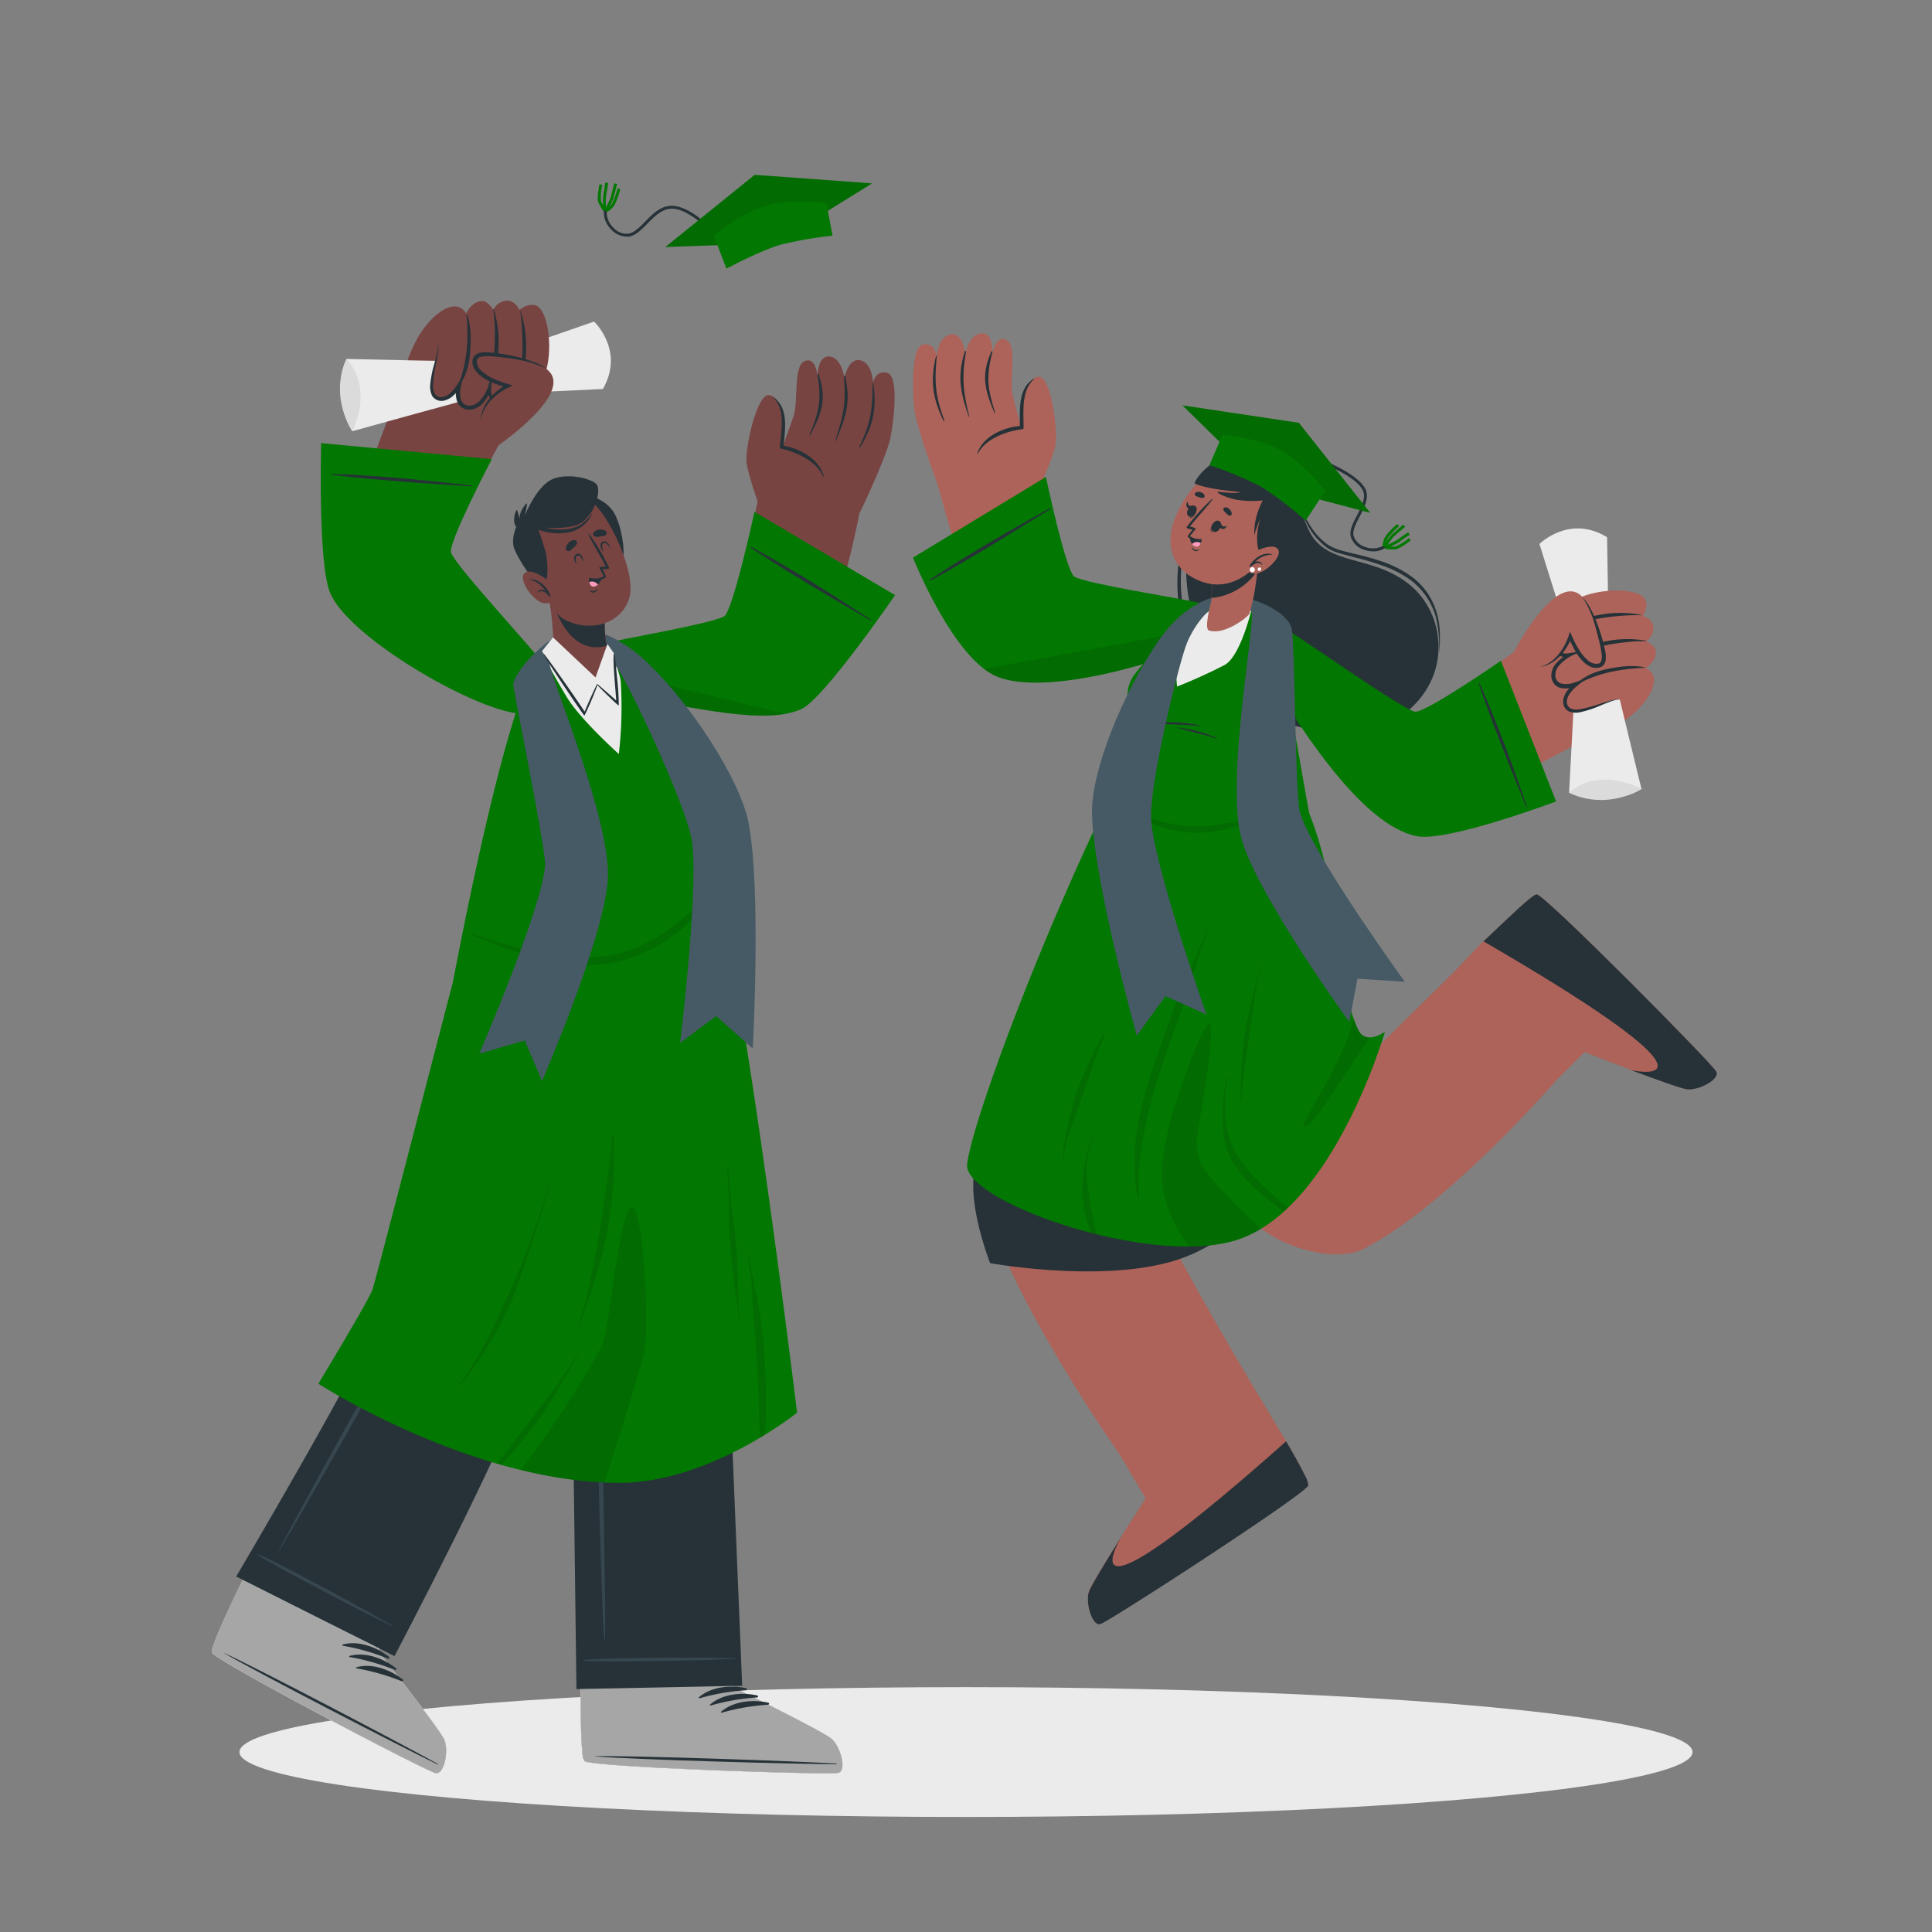 <svg xmlns="http://www.w3.org/2000/svg" viewBox="0 0 500 500"><rect x="0" y="0" width="500" height="500" fill="#808080" stroke="none"/><g id="freepik--Shadow--inject-80"><ellipse cx="250" cy="453.43" rx="188.03" ry="16.8" style="fill:#ebebeb"></ellipse></g><g id="freepik--character-2--inject-80"><path d="M308.81,333s20.31,33.77,20.32,33.8c3.92,6.43,7.24,12.15,8.68,15.26,0,0,0,0,0,0a5.28,5.28,0,0,1,.74,2.28s0,.05,0,.06c-1.12,2.47-51.65,35.27-53.8,35.82s-3.89-5.53-2.94-8.37,14.68-24.05,14.68-24.05l-20-33.95Z" style="fill:#ad6359"></path><path d="M323.07,356.76l-33.62,19.17s-29.1-41.29-34.93-66.22c-4.15-17.74,32.93-100.36,32.93-100.36l35.28,1.38s-31.68,80-30,88.26C294.78,309.08,323.07,356.76,323.07,356.76Z" style="fill:#ad6359"></path><path d="M338.56,384.43s0,.05,0,.06c-1.13,2.47-51.66,35.27-53.8,35.82s-3.89-5.53-2.94-8.37c.52-1.54,4.75-8.42,8.54-14.43-3.52,5.84-10.81,22.9,42.48-24.5,2.24,3.81,4,7,5,9.09,0,0,0,0,0,0A5.2,5.2,0,0,1,338.56,384.43Z" style="fill:#263238"></path><path d="M358.86,270l24.07-25.48c5.53-5.13,13.4-13,14.8-13.11,2.63.61,45.5,43.91,46.47,45.91s-4.64,4.91-7.61,4.55-26.5-9.58-26.5-9.58l-25.43,25.34Z" style="fill:#ad6359"></path><path d="M436.59,281.91c-1.5-.19-8.12-2.58-14.38-4.93,7.23,1.38,21.28,1.19-38.28-33.36,5.43-5.09,12.47-12.09,13.79-12.17,2.64.61,45.51,43.91,46.47,45.91S439.56,282.27,436.59,281.91Z" style="fill:#263238"></path><path d="M287.74,209.36s2.22,12.38,4.41,22.39c1.59,7.31,3.27,13.75,4.35,14.45s7.22,3.74,9.24,4.67c0,0,8.47,47.92,18,64.25,3.28,5.59,20.19,12.65,29.33,8,21.44-11,49.26-43.05,49.26-43.05l-26-28.54-28,27.5c-4.87-11.9-5.72-35-5.72-35s1-22.62-6.21-32.8Z" style="fill:#ad6359"></path><path d="M287.16,209.34S252.52,278,251.87,306.2c-.21,9.1,4.37,20.7,4.37,20.7s33.39,6.09,52.2-2.29,27-25.22,35.22-39.41c3.63-6.27,6.38-7.85,6.38-7.85s-6.38-29.07-6.48-32.31c0,0,1.57-21.2-7.11-33.81Z" style="fill:#263238"></path><path d="M315.07,121.81c-10.31,10.48-11.89,36.86,1.52,54.29,11.36,14.76,37,17,47.8,7.85,11.45-9.75,9.39-25.1.7-32.4-9-7.54-19.47-5.23-24.95-12-2.62-3.24-3.73-10.2-7.4-15.15C328.65,118.88,320.36,116.43,315.07,121.81Z" style="fill:#263238"></path><path d="M335.37,129.05a45.1,45.1,0,0,0,3.05,6.86,17.45,17.45,0,0,0,4.92,5.76,11.29,11.29,0,0,0,3.52,1.56c1.21.36,2.43.66,3.64,1a72.46,72.46,0,0,1,7.15,2.1,28.57,28.57,0,0,1,6.61,3.24A17.87,17.87,0,0,1,372,161.6a31.34,31.34,0,0,1,.38,7.44,29,29,0,0,0,.07-7.51,18.94,18.94,0,0,0-2.45-7.16,17.75,17.75,0,0,0-5.22-5.52,29.37,29.37,0,0,0-6.78-3.42,67.07,67.07,0,0,0-7.26-2.05c-1.21-.3-2.42-.59-3.61-.92a12.36,12.36,0,0,1-3.34-1.4,16.9,16.9,0,0,1-4.93-5.39A51.28,51.28,0,0,1,335.37,129.05Z" style="fill:#263238"></path><path d="M313.11,124.14a52.14,52.14,0,0,0-6.68,14.63,43.16,43.16,0,0,0-1.54,16.07,33.14,33.14,0,0,0,1.83,7.92,18.12,18.12,0,0,0,.75,1.89,19.35,19.35,0,0,0,.84,1.85c.32.6.62,1.21.95,1.8l1.09,1.72a41.77,41.77,0,0,0,11.44,11.28c-1-.87-2.09-1.68-3.08-2.58a39.78,39.78,0,0,1-2.85-2.81,38.08,38.08,0,0,1-4.91-6.28,34.19,34.19,0,0,1-5.13-14.89,43.59,43.59,0,0,1,1.3-15.78,58.23,58.23,0,0,1,2.5-7.6A56.42,56.42,0,0,1,313.11,124.14Z" style="fill:#263238"></path><path d="M309.66,165.16c-7.19,3.35-39,9.7-48.73,2.21-9.91-7.63-17.15-38.37-18.33-42.2-2.75-9,25.11-10.08,25.93-7.62,2.92,8.75,6.24,31.76,9.94,33,7.78,2.52,15.29,2.88,27.81,5.12C315,157.19,317.61,161.46,309.66,165.16Z" style="fill:#ad6359"></path><path d="M243.27,126.8c-1.29-2.88-6.19-16.76-6.65-20.88s-.94-16.07,2.18-16.75S242.34,92,242.34,92s.6-5.07,3.8-5.47,3.67,5.06,3.67,5.06,1-5.17,4.22-5.34,2.77,5.39,2.77,5.39.69-4.77,3.4-3.78c3.27,1.18,1,9.82,1.85,14.33.2,1,5.41,20.48,5.41,20.48Z" style="fill:#ad6359"></path><path d="M256.83,91.15c-1.65,6.36-1.27,9.43.7,15.6,0,.12-.13.2-.18.08-2.48-5.86-3.51-9.65-.82-15.78C256.66,90.75,256.91,90.84,256.83,91.15Z" style="fill:#263238"></path><path d="M250,91.06c-1.14,6.76-.75,10.1.83,16.7a.08.08,0,0,1-.16,0c-2.1-6.35-3-10.15-1-16.75C249.69,90.76,250,90.75,250,91.06Z" style="fill:#263238"></path><path d="M242.43,92.32c-.63,6.62-.37,10.29,2,16.51a.13.13,0,0,1-.23.1c-3-6.1-3.39-10.68-2-16.61C242.32,91.92,242.47,91.9,242.43,92.32Z" style="fill:#263238"></path><path d="M268.79,126.56s3.5-7.45,4.32-11.07-1.09-18.2-4.27-18c-4.1.3-4.65,8.94-4.37,13.21,0,0-9.49.69-11.23,6.8S268.79,126.56,268.79,126.56Z" style="fill:#ad6359"></path><path d="M267.74,98c-3.54,3-2.81,8.55-2.84,12.71a.38.38,0,0,1-.5.38c-4,.55-9.38,2.49-11.28,6.25a.1.1,0,0,1-.18-.08c1.49-4.31,6.66-6.64,11-7,0-4.27-.51-9.9,3.75-12.32C267.74,97.92,267.77,98,267.74,98Z" style="fill:#263238"></path><path d="M270.68,123.43s5.22,24.75,7.43,25.86c3.67,1.85,24.87,5.15,32.41,6.72s12.7,6.41-5.64,12.93c-17.72,6.3-37,9.89-46.52,6.3-11.56-4.37-22.08-30.93-22.08-30.93Z" style="fill:#027701"></path><path d="M240.68,150c13.66-9.06,28.49-17,31.05-18.49.13-.07.2.16.08.23-2.41,1.42-19.18,12.16-31.05,18.51C240.62,150.35,240.55,150.11,240.68,150Z" style="fill:#263238"></path><path d="M317.17,161.64c-.92,2.05-4.46,4.52-12.29,7.3-17.72,6.3-37,9.89-46.52,6.3a14.73,14.73,0,0,1-3.68-2.12Z" style="opacity:0.1"></path><path d="M287.16,209.34l49.72,1.94s-2.29-34.64-9.74-48.92c-3.39-6.5-8.32-7-13.24-4.83-1.23.55-18,12.8-20.54,18-2.27,4.57.16,11,.16,11Z" style="fill:#ebebeb"></path><path d="M312.4,158s-7.25,8.35-7.77,11.68a37,37,0,0,0,0,8,134.89,134.89,0,0,0,12.34-5.6c4.1-2.33,6.9-14.24,6.9-14.24s5.89,5.57,8.39,16.82c1.94,8.68,6.32,35.27,6.65,36.05s7,17.18,6.14,33.92c0,0,4.84,20.62,7.16,22.94s6.21-.56,6.21-.56-13.37,46.29-38.69,54c-22.47,6.88-70.44-10.19-69.44-19.67s16.5-52.31,35.42-92l7.44-22.59s-3.25-6.62.16-11.77S309.74,159.19,312.4,158Z" style="fill:#027701"></path><path d="M283.17,274.71c-1.45,4.18-2.83,8.37-4.37,12.52-.78,2.09-1.48,4.22-2.17,6.35a27,27,0,0,0-1.43,6.71.07.07,0,0,1-.15,0,33.7,33.7,0,0,1,1-7.47,77.86,77.86,0,0,1,3.69-13.07c.84-2.09,1.79-4.15,2.79-6.18s2-4.09,3.09-6c.08-.14.34-.06.28.11C285,270,284,272.32,283.17,274.71Z" style="opacity:0.1"></path><path d="M321.1,285.11c0-3,0-5.92.19-8.88.18-2.61.39-5.22.75-7.81s.92-5.21,1.52-7.79c1.19-5.15,2.56-10.28,4.06-15.35a0,0,0,0,1,0,0c-.83,2.85-1.59,5.72-2.19,8.63-1,5.14-1.58,10.33-2.34,15.51s-1.47,10.44-1.87,15.67C321.25,285.2,321.1,285.21,321.1,285.11Z" style="opacity:0.1"></path><path d="M333.29,312.61c-.34.33-.68.64-1,.95-.6-.43-1.19-.87-1.77-1.31-5.11-3.9-10.69-8.38-12.94-14.61a26.62,26.62,0,0,1-1.15-9.35,81,81,0,0,1,.92-9.71c0-.12.22-.1.2,0a65.47,65.47,0,0,0-.4,10.66,22.29,22.29,0,0,0,2.54,8.84,31.48,31.48,0,0,0,5.6,7.23C327.8,307.91,330.53,310.27,333.29,312.61Z" style="opacity:0.1"></path><path d="M302.84,269.63c-1.58,4.38-3.09,8.78-4.36,13.26q-.94,3.32-1.68,6.67c-.49,2.26-.85,4.54-1.26,6.81a51.41,51.41,0,0,0-.81,6.78c-.06,1.17-.06,2.34,0,3.51s-.07,2.27,0,3.41c0,.16-.23.16-.25,0-.11-.72-.3-1.41-.44-2.11a16.92,16.92,0,0,1-.19-1.87c-.11-1.29-.15-2.58-.17-3.86a61.64,61.64,0,0,1,.28-7.69,78.65,78.65,0,0,1,3-13.63c1.32-4.46,2.87-8.85,4.46-13.22,1.66-4.55,3.27-9.12,5.27-13.53s3.94-9.09,5.72-13.71c0-.11.21-.07.17,0-.91,2.58-1.72,5.2-2.61,7.78s-1.55,5.24-2.39,7.83c-.74,2.3-1.48,4.57-2.31,6.84S303.65,267.4,302.84,269.63Z" style="opacity:0.1"></path><path d="M283.89,319.47l-1.54-.39A36.91,36.91,0,0,1,280.11,309a32.55,32.55,0,0,1,.19-3.95c.08-1.23.23-2.46.41-3.68a33,33,0,0,1,2-7.37c0-.09.18,0,.15.06a25.44,25.44,0,0,0-1.65,8,24,24,0,0,0,.1,3.6c.14,1.2.41,2.39.56,3.6a64.42,64.42,0,0,0,1.27,7.17C283.36,317.49,283.62,318.49,283.89,319.47Z" style="opacity:0.1"></path><path d="M326.4,318a29.44,29.44,0,0,1-6.67,3,42.22,42.22,0,0,1-12,1.58c-.76-1.05-1.47-2.11-2.15-3.21a32,32,0,0,1-4.71-12.59c-.65-5.2.61-10.46,1.71-15.51,1.13-5.23,9.18-27.94,10.5-26.25,1.6,2.06-2.95,26.12-3.23,29a12.68,12.68,0,0,0,1.36,7.8,36.93,36.93,0,0,0,5.1,6.26q2.88,3.12,5.94,6.07C323.59,315.48,325,316.73,326.4,318Z" style="opacity:0.1"></path><path d="M354.38,268.46a33.28,33.28,0,0,1-1.77,2.86c-1.62,2.45-3.26,4.89-4.89,7.32s-3.35,4.93-5,7.4c-1.37,2-2.61,4.13-4.72,5.48a.44.44,0,0,1-.61-.58c1.26-2.55,2.71-5,4.07-7.51a136.89,136.89,0,0,0,6.47-12.65,57.26,57.26,0,0,0,2.36-6.82c0-.09.05-.19.08-.28a13,13,0,0,0,1.85,3.87A3.1,3.1,0,0,0,354.38,268.46Z" style="opacity:0.1"></path><path d="M335.19,207.71c-3.1,1.22-6.19,2.47-9.38,3.44a70.33,70.33,0,0,1-9.52,2.11,36.46,36.46,0,0,1-16.93-1,24.16,24.16,0,0,1-8.39-5.08c-.07-.06-.17,0-.1.12a23.14,23.14,0,0,0,15,7.94c6.42.84,12.66-.52,18.61-2.88,3.61-1.43,7.19-3,10.75-4.52C335.3,207.81,335.27,207.68,335.19,207.71Z" style="opacity:0.1"></path><path d="M310.4,187.72a43.36,43.36,0,0,0-6.41-.8c-1.07,0-2.13,0-3.2,0-.53,0-1.06,0-1.6,0a7.14,7.14,0,0,1-1.66-.16s-.07.06,0,.07a11.83,11.83,0,0,0,1.52.42,11.32,11.32,0,0,0,1.53.15c1.08.05,2.17.05,3.26.09,2.18.07,4.37.15,6.55.38C310.47,187.9,310.5,187.74,310.4,187.72Z" style="fill:#263238"></path><path d="M314.94,191a46.74,46.74,0,0,0-5-1.75c-.85-.24-1.72-.43-2.59-.6l-1.25-.22c-.46-.07-.94-.09-1.39-.17-.05,0-.07.07,0,.08.44.09.85.25,1.28.36l1.28.34c.86.23,1.71.47,2.57.69,1.72.45,3.42.9,5.12,1.41A.07.07,0,1,0,314.94,191Z" style="fill:#263238"></path><path d="M325.67,169.9c11.47,16.4,29.24,40.79,39.77,40.57,9.53-.19,24.73-8.41,41.29-17.22,3.3-1.76-11.67-26.63-15-24.41-6.53,4.36-20.46,16-25,16.76-1.93.31-23.6-15.65-35.81-23.32C320.24,155.54,323.44,166.71,325.67,169.9Z" style="fill:#ad6359"></path><path d="M421.21,185.87c-4.63,3.82-19.33,9.81-22.73,9.64s-11.08-21.24-9.21-24.19,18.45-14.6,24.58-14.68S426,181.92,421.21,185.87Z" style="fill:#ad6359"></path><path d="M398.4,140.78s7.75-7.74,17.51-1.75c0,0,.42,29.11.69,30.87s8.21,34.28,8.21,34.28-7.35,5.19-18.73.95c0,0,1.84-33.36,1.65-34.34S398.4,140.78,398.4,140.78Z" style="fill:#ebebeb"></path><path d="M424.81,204.18s-10.66-6-18.73.95C406.08,205.13,414.44,210,424.81,204.18Z" style="fill:#dbdbdb"></path><path d="M416.6,169.9c.23-.18,0-.28-.18-.32a4.1,4.1,0,0,0-.61-.11c-.42-.05-.84-.07-1.26-.08a23.42,23.42,0,0,0-2.52.07c-.84.06-1.68.16-2.51.29a7.78,7.78,0,0,0-1.2.29c-.35.12-.86.3-.59.75a.5.5,0,0,1-.23-.28.55.55,0,0,1,.08-.38,1.73,1.73,0,0,1,.51-.53,5.18,5.18,0,0,1,1.23-.6,10.89,10.89,0,0,1,2.63-.54,10,10,0,0,1,2.68.16,6.47,6.47,0,0,1,1.3.38,3,3,0,0,1,.61.33.71.71,0,0,1,.26.28.2.2,0,0,1,0,.21A.4.4,0,0,1,416.6,169.9Z" style="fill:#027701"></path><path d="M416.69,170.35c.22-.2,0-.27-.21-.31a4.2,4.2,0,0,0-.62-.06c-.43,0-.85,0-1.28,0-.85,0-1.69.12-2.52.25s-1.69.28-2.52.47a7.9,7.9,0,0,0-1.2.35,1.76,1.76,0,0,0-.53.27.31.31,0,0,0-.06.49.43.43,0,0,1-.24-.27.58.58,0,0,1,.08-.39,2,2,0,0,1,.5-.53,5.49,5.49,0,0,1,1.21-.66,12,12,0,0,1,2.6-.72,9.84,9.84,0,0,1,2.71,0,7,7,0,0,1,1.34.29,3.32,3.32,0,0,1,.64.29.76.76,0,0,1,.28.26A.22.22,0,0,1,416.69,170.35Z" style="fill:#027701"></path><path d="M416.77,170.71a.28.28,0,0,0,.09-.13s0,0,0,0a1.56,1.56,0,0,0-.3,0l-.62.12-1.25.26c-.83.18-1.67.32-2.5.47s-1.68.26-2.52.36c-.42.06-.84.11-1.25.19a2.74,2.74,0,0,0-.58.15c-.18.06-.29.2-.12.41a.36.36,0,0,1-.22-.28.47.47,0,0,1,.19-.35,2.63,2.63,0,0,1,.57-.39,8.57,8.57,0,0,1,1.24-.48,20.62,20.62,0,0,1,5.1-.86c.44,0,.87,0,1.31,0a5,5,0,0,1,.66.09,1.26,1.26,0,0,1,.34.12.32.32,0,0,1,.09.08.11.11,0,0,1,0,.13A.55.55,0,0,1,416.77,170.71Z" style="fill:#027701"></path><path d="M404.45,158.66c-1.05,3,3.09,2.53,3.09,2.53s-5.79,2.11-5.68,5.63,5.09,2.63,5.45,2.58c-.31.12-5.58,2.21-5.11,5.72.5,3.66,5.37,2,5.68,1.94-.25.2-3.57,2.89-2.6,5.48,1.66,4.46,10.34-2.18,14.13-1.51,0,0,1.43,4.95,1.46,5.14,0,0,6.55-4.54,7.17-9.71a3.32,3.32,0,0,0-2.15-3.56s2.92-1.68,2.63-4.46C428.37,167,426,166,426,166a4.17,4.17,0,0,0,1.87-3.91c-.32-2-2.69-2.69-2.69-2.69s1.55-2.4.57-4.3C423.74,151.24,406.72,152.24,404.45,158.66Z" style="fill:#ad6359"></path><path d="M424.78,159.21a0,0,0,0,0,0-.09,29.54,29.54,0,0,0-17.48,2.07c-.17.08-.11.39.1.34A60.69,60.69,0,0,1,424.78,159.21Z" style="fill:#263238"></path><path d="M426,165.94c.07,0,.07-.11,0-.12a27.7,27.7,0,0,0-18.93,3.44c-.19.12-.25.43,0,.3C411.07,167.46,420.53,165.79,426,165.94Z" style="fill:#263238"></path><path d="M407.57,177.45c5.6-3.24,11.67-4.36,18.08-4.61.08,0,.07-.12,0-.13-3.17-.73-7.23-.15-10.36.58a17,17,0,0,0-7.83,4C407.37,177.34,407.45,177.52,407.57,177.45Z" style="fill:#263238"></path><path d="M407.54,161.19a18.38,18.38,0,0,0-3.06,1.81,6.42,6.42,0,0,0-2.24,2.55,2.13,2.13,0,0,0-.06,1.53,3.22,3.22,0,0,0,.89,1.31,3.8,3.8,0,0,0,3,.65l2.57-.42-2.27,1.29a10.89,10.89,0,0,0-2.71,2.15,3.81,3.81,0,0,0-1.13,2.91,2.17,2.17,0,0,0,1.85,2,6.55,6.55,0,0,0,3.28-.4l2.91-1-2.4,1.92a10,10,0,0,0-1.78,1.84,4.16,4.16,0,0,0-.9,2.21,2,2,0,0,0,1,1.81,4.24,4.24,0,0,0,2.42.19,33.63,33.63,0,0,0,5.17-1.41c.86-.28,1.72-.55,2.6-.79a6.34,6.34,0,0,1,2.7-.29,6.93,6.93,0,0,0-2.62.53c-.85.3-1.69.64-2.53,1a28.82,28.82,0,0,1-5.2,1.72,5.11,5.11,0,0,1-2.91-.14,2.81,2.81,0,0,1-1.58-2.62,5,5,0,0,1,1.05-2.76,10.94,10.94,0,0,1,1.94-2.08l.51.88a7.51,7.51,0,0,1-3.86.52,3.17,3.17,0,0,1-1.88-1,3.58,3.58,0,0,1-.81-1.95,4.81,4.81,0,0,1,1.43-3.68,11.54,11.54,0,0,1,3-2.32l.3.87a4.55,4.55,0,0,1-3.7-1,3.9,3.9,0,0,1-1-1.67,2.72,2.72,0,0,1,.15-1.95,6.65,6.65,0,0,1,2.59-2.59A15.3,15.3,0,0,1,407.54,161.19Z" style="fill:#263238"></path><path d="M391.74,168.84s11.7-22.62,18.3-13.72c2,2.65,6.86,15.85,4.22,16.89-3.4,1.33-6.47-3.8-7.89-7.32,0,0-2.89,8.25-9.24,7.95A6.32,6.32,0,0,1,391.74,168.84Z" style="fill:#ad6359"></path><path d="M409.44,154.42a13.59,13.59,0,0,1,2.23,3.18,28.91,28.91,0,0,1,1.59,3.55,44.55,44.55,0,0,1,2.19,7.5,7.42,7.42,0,0,1,.11,2.07,2.85,2.85,0,0,1-.37,1.12,1.89,1.89,0,0,1-.42.5,1.91,1.91,0,0,1-.56.33,3.28,3.28,0,0,1-2.27,0,6.16,6.16,0,0,1-1.82-1.09,11.86,11.86,0,0,1-2.48-3.16,25.05,25.05,0,0,1-1.68-3.56l.84,0a15.09,15.09,0,0,1-1.35,2.66,13.74,13.74,0,0,1-1.81,2.35,9.94,9.94,0,0,1-2.34,1.8,7.49,7.49,0,0,1-2.77.92,8.52,8.52,0,0,0,2.6-1.18,10.05,10.05,0,0,0,2.09-1.92,14.44,14.44,0,0,0,1.6-2.34,15.33,15.33,0,0,0,1.13-2.57l.35-1.1.49,1.07a28.84,28.84,0,0,0,1.72,3.37,11.65,11.65,0,0,0,2.31,2.87,3.2,3.2,0,0,0,3,.91c.84-.26.8-1.67.63-2.87a37.93,37.93,0,0,0-.79-3.72c-.31-1.25-.64-2.48-1-3.7A24.51,24.51,0,0,0,409.44,154.42Z" style="fill:#263238"></path><path d="M388.43,171s-19.9,13.79-22.29,13.17c-4-1-29.57-19.4-36.29-23.19s-9,1.47-5.09,8.07c10.27,17.34,27.14,44.51,41.95,47.36,8,1.53,36-9,36-9Z" style="fill:#027701"></path><path d="M335.61,186.15c-.33-.44-.53-1-.82-1.46l-.93-1.51q-.93-1.44-1.83-2.91c-1.21-1.94-2.53-3.81-3.8-5.71a0,0,0,1,0,0,0c1.11,2,2.19,4,3.44,6a.83.83,0,0,1,.08.12l-.8-.79-1.65-1.65s-.09,0-.06.06c.5.59,1,1.17,1.56,1.71.29.28.57.56.87.82l.41.36,1.41,2.16c.32.5.66,1,1,1.47s.78.9,1.07,1.4C335.55,186.29,335.67,186.22,335.61,186.15Z" style="fill:#263238"></path><path d="M383,177c6.24,14.14,11.17,29.1,12.19,31.73,0,.12-.18.15-.23,0-.94-2.46-8.24-19.74-12.22-31.73C382.73,176.87,383,176.85,383,177Z" style="fill:#263238"></path><path d="M314.85,154.38c6.8-1.49,18.63,3.44,19.5,8.57.73,4.39.85,37.37,1.82,46s27.38,45.13,27.38,45.13l-12.24-.8-2.12,11.2S326,232.55,321.44,217.6s3.69-57.24,2.44-59.38-6.41-1.85-8.75-1.42-6.05,5-7.93,9.55S298,200.23,297.89,211s14.36,51.56,14.36,51.56l-10.62-4.77-7.44,10.24s-11.12-39.75-11.58-57.33c-.29-11.18,8-31.3,17.11-44.72C304.94,158.34,310.76,155.27,314.85,154.38Z" style="fill:#455a64"></path><path d="M323.33,158.87c-.45.85-6.37,5.59-10.47,4.29-1.34-.43.67-7.82.67-7.82l0-.58.33-8.12,10.53-3.37,1.51-.42s-.24,2.22-.56,5c0,.13,0,.26-.05.4s0,.3,0,.44c0,.42-.09.84-.14,1.25s-.08.63-.14,1-.09.65-.14,1A52.24,52.24,0,0,1,323.33,158.87Z" style="fill:#ad6359"></path><path d="M325.36,147.82a16.3,16.3,0,0,1-11.81,6.94l.33-8.12,10.53-3.37,1.51-.42S325.68,145.07,325.36,147.82Z" style="fill:#263238"></path><path d="M306.5,129.39c-7.58,12.07-1.21,18,1.4,19.61,2.36,1.48,10.6,6.23,19.39-5s5.57-18.57.35-22.24S314.09,117.32,306.5,129.39Z" style="fill:#ad6359"></path><path d="M309.51,128.38c.31.14.62.21.94.32a1.61,1.61,0,0,0,1,.15.51.51,0,0,0,.31-.54,1.26,1.26,0,0,0-.91-.89,1.85,1.85,0,0,0-1.33,0A.54.54,0,0,0,309.51,128.38Z" style="fill:#263238"></path><path d="M317.92,133.37a9.2,9.2,0,0,1-.72-.67,1.6,1.6,0,0,1-.61-.82.49.49,0,0,1,.32-.53,1.25,1.25,0,0,1,1.21.38,1.85,1.85,0,0,1,.66,1.16A.54.54,0,0,1,317.92,133.37Z" style="fill:#263238"></path><path d="M314.18,135.21s0,.08,0,.12c-.54.8-1,1.81-.46,2.55,0,0,0,.07,0,.05C312.88,137.23,313.54,135.89,314.18,135.21Z" style="fill:#263238"></path><path d="M315.46,134.82c1.38.73-.18,3.44-1.47,2.76S314.3,134.2,315.46,134.82Z" style="fill:#263238"></path><path d="M315.91,135.27c.15.29.22.69.49.89a1.17,1.17,0,0,0,1.1-.07s.05,0,0,.06a1.15,1.15,0,0,1-1.4.7,1.17,1.17,0,0,1-.48-1.49C315.68,135.25,315.85,135.15,315.91,135.27Z" style="fill:#263238"></path><path d="M309.61,132.34s-.08,0-.1,0c-.45.86-1.12,1.77-2,1.61,0,0-.05,0,0,0C308.46,134.44,309.32,133.23,309.61,132.34Z" style="fill:#263238"></path><path d="M309.36,131c-1.3-.87-2.95,1.79-1.75,2.6S310.45,131.76,309.36,131Z" style="fill:#263238"></path><path d="M308.7,130.86c-.3,0-.67.14-.93,0s-.34-.58-.36-1c0,0,0,0-.06,0a1.21,1.21,0,0,0-.06,1.54c.39.36,1,.13,1.43-.3C308.8,131.05,308.82,130.86,308.7,130.86Z" style="fill:#263238"></path><path d="M310.3,142.17a1.48,1.48,0,0,1-1,.13,2.58,2.58,0,0,1-.81-.7,0,0,0,0,0-.06,0,1.3,1.3,0,0,0,.85,1,1,1,0,0,0,1.07-.41S310.35,142.16,310.3,142.17Z" style="fill:#263238"></path><path d="M307.88,138.89a3.91,3.91,0,0,0,.62,1.91,1.76,1.76,0,0,0,.85.66c.77.27,1.18-.31,1.41-.9a4.12,4.12,0,0,0,.24-1A5.11,5.11,0,0,1,307.88,138.89Z" style="fill:#263238"></path><path d="M308.5,140.8a1.76,1.76,0,0,0,.85.66c.77.27,1.18-.31,1.41-.9A1.82,1.82,0,0,0,308.5,140.8Z" style="fill:#ff9bbc"></path><path d="M308.6,137.08s-.91,1.15-1.26,1.74c0,.05.09.16.29.29l0,0a3.27,3.27,0,0,0,3.33.56.07.07,0,0,0,0-.13,4.88,4.88,0,0,1-3-.78c.05-.19,1.62-1.91,1.53-2a6,6,0,0,0-1.51-.48c1.83-2.44,4-4.57,5.82-7,.06-.09-.06-.19-.13-.13a49.42,49.42,0,0,0-6.59,7.3C306.83,136.77,308.3,137,308.6,137.08Z" style="fill:#263238"></path><path d="M326.78,144.35c-1.34-.87-2.8-6.73.87-13.5,0,0-2.88,6.31-2.92,7.45s-.81-3.29,2.07-8.79a25.27,25.27,0,0,1-7.17-.25c-3-.73-4.51-1.63-4.59-1.92s4.35.65,6,0c0,0-8.58-.67-11.84-2.2-.38-.17,3.33-6.57,9.95-7s12.43,6,13.37,9.17c0,0,1.85,1.34,2.21,6.43C335.14,139.25,328.23,145.28,326.78,144.35Z" style="fill:#263238"></path><path d="M324.51,148.47a3.05,3.05,0,0,1-.66-.15,2.3,2.3,0,0,1-.61-.29,2.08,2.08,0,0,1-.61-.61,2.43,2.43,0,0,1-.28-.62,2.76,2.76,0,0,1-.12-1l2.44-3s4.8-2.53,6.09-.62S327,148.77,324.51,148.47Z" style="fill:#ad6359"></path><path d="M329.29,143.49s0,.07,0,.06a6.09,6.09,0,0,0-4.54,1.95,1.34,1.34,0,0,1,1.94.59s-.05.09-.09.06a1.48,1.48,0,0,0-1.68-.29,7.3,7.3,0,0,0-1.3.82c-.14.1-.34-.1-.21-.22l0,0C324.35,144.53,327.17,142.64,329.29,143.49Z" style="fill:#263238"></path><path d="M324.61,147.85a.66.66,0,1,1-.1-.93A.66.66,0,0,1,324.61,147.85Z" style="fill:#fff"></path><path d="M326.27,147.58a.46.46,0,0,1-.65.07.47.47,0,0,1,.58-.73A.46.46,0,0,1,326.27,147.58Z" style="fill:#fff"></path><path d="M355.46,142.69a7.26,7.26,0,0,1-2.34-.38,5.21,5.21,0,0,1-3.51-3.31c-.49-1.64.52-3.57,1.58-5.61,1.23-2.37,2.51-4.81,1.37-6.75-2.16-3.67-10.62-6.87-10.7-6.91l.26-.7c.36.14,8.8,3.33,11.08,7.23,1.35,2.29-.08,5-1.35,7.48-1,1.9-1.92,3.7-1.52,5a4.47,4.47,0,0,0,3,2.81,5.54,5.54,0,0,0,4.84-.43l.44.61A5.4,5.4,0,0,1,355.46,142.69Z" style="fill:#263238"></path><path d="M357.82,141.45a5.49,5.49,0,0,1,.69-2.57,19.36,19.36,0,0,1,3.08-3.26l.49.57a17.6,17.6,0,0,0-2.91,3.06,4.8,4.8,0,0,0-.6,2.19Z" style="fill:#027701"></path><path d="M360.49,142.22a16.84,16.84,0,0,1-2-.16l.11-.74a12.35,12.35,0,0,0,2.45.13,13.54,13.54,0,0,0,3.58-2.17l.46.59c-.29.22-2.87,2.21-4,2.32A6.19,6.19,0,0,1,360.49,142.22Z" style="fill:#027701"></path><path d="M358.65,141.75l-.64-.39a19.57,19.57,0,0,1,2.14-3l3-2.59.49.57s-2.38,2-3,2.59A19.06,19.06,0,0,0,358.65,141.75Z" style="fill:#027701"></path><path d="M358.57,142l-.28-.7a22,22,0,0,0,3.52-1.7c.62-.54,2.53-1.8,2.61-1.85l.42.62s-1.95,1.29-2.53,1.8A23.86,23.86,0,0,1,358.57,142Z" style="fill:#027701"></path><polygon points="326.93 125.44 306.02 104.91 336.14 109.42 354.6 132.72 326.93 125.44" style="fill:#027701"></polygon><polygon points="326.93 125.44 306.02 104.91 336.14 109.42 354.6 132.72 326.93 125.44" style="opacity:0.1"></polygon><path d="M313,120.37l3.41-7.89s9.5.86,15.33,4.22S343,127,343,127l-5.07,7.7s-7.51-6.5-12.28-9.12A96.65,96.65,0,0,0,313,120.37Z" style="fill:#027701"></path></g><g id="freepik--character-1--inject-80"><path d="M150.26,395.3s0,40.11,0,40.14c0,7.67.06,14.4.44,17.87a.13.13,0,0,0,0,.06,5.37,5.37,0,0,0,.55,2.37l0,.05c2.27,1.56,63.56,3.66,65.72,3s.49-6.86-1.82-8.84-25.43-13.28-25.43-13.28l-.39-40.09Z" style="fill: rgb(119, 68, 66);"></path><path d="M150.27,427.21v8.23c0,7.67.06,14.4.44,17.87a.13.13,0,0,0,0,.06,10.19,10.19,0,0,0,.55,2.37l0,.05c2.27,1.56,63.56,3.66,65.72,3s.49-6.86-1.82-8.84-25.43-13.28-25.43-13.28l.11-8.35Z" style="fill:#fff"></path><path d="M217.05,458.8c-2.17.65-63.45-1.45-65.74-3-.87-.58-1.09-9.53-1-20.35,0-.11,0-.22,0-.34l39.55.92,0,.67S212.89,448,215.22,450,219.21,458.16,217.05,458.8Z" style="fill:#a6a6a6"></path><path d="M216.43,456.4c-10.32-.61-52-2.08-62.26-1.9-.08,0-.08.06,0,.07,10.22.82,51.92,2,62.26,2C216.65,456.57,216.65,456.41,216.43,456.4Z" style="fill:#263238"></path><path d="M193.11,436.92c-4-.9-9-.45-12.24,2.34-.12.11,0,.29.17.25a57,57,0,0,1,12-2.08A.26.26,0,0,0,193.11,436.92Z" style="fill:#263238"></path><path d="M196,438.79c-4-.9-9-.45-12.23,2.34-.13.11,0,.29.16.25a57.17,57.17,0,0,1,12-2.08A.26.26,0,0,0,196,438.79Z" style="fill:#263238"></path><path d="M198.86,440.66c-4-.9-9-.45-12.24,2.34-.12.11,0,.29.16.25a57.17,57.17,0,0,1,12-2.08A.26.26,0,0,0,198.86,440.66Z" style="fill:#263238"></path><polygon points="148.28 366.46 148.29 366.91 149.18 437.13 192.08 436.27 183.27 222.2 147.04 222.2 148.28 366.46" style="fill:#263238"></polygon><path d="M190.29,429.12c-6.7-.06-4.78-.14-11.48-.12-3.27,0-24.82.08-27.87.63a.07.07,0,0,0,0,.13c3.07.47,24.6,0,27.88-.05,6.7-.14,4.77-.18,11.47-.4A.1.1,0,0,0,190.29,429.12Z" style="fill:#37474f"></path><path d="M156.46,405.31q-.14-9.63-.31-19.25-.37-19.24-.72-38.49-.7-38.29-1.23-76.59c-.22-14.4-.21-28.81-.58-43.2a0,0,0,0,0-.06,0c-.24,12.83-.09,25.67-.07,38.5s.07,25.67.2,38.5c.25,25.54.6,51.07,1.21,76.6.17,7.2.34,14.4.59,21.59s.41,14.41.91,21.6a.09.09,0,0,0,.18,0C156.7,418.15,156.54,411.72,156.46,405.31Z" style="fill:#37474f"></path><polygon points="147.03 222.63 147.98 331.94 177.03 222.2 147.04 222.2 147.03 222.63" style="fill:#37474f"></polygon><path d="M83.44,375.24,62.73,408.9c-3.36,6.89-6.18,13-7.35,16.29a.14.14,0,0,0,0,.06,5.41,5.41,0,0,0-.53,2.38s0,0,0,.06c1.37,2.39,55.69,30.86,57.92,31.21s3.42-6,2.19-8.75-17.16-23-17.16-23l20.35-33.79Z" style="fill: rgb(119, 68, 66);"></path><path d="M54.84,427.63a.13.13,0,0,0,0,.06c1.37,2.39,55.69,30.86,57.92,31.22s3.42-6,2.2-8.76-17.16-23-17.16-23l3.63-6c-8.88-4.73-25-13-35-18.19l-3.67,6c-3.36,6.9-6.19,13-7.35,16.29a.14.14,0,0,0,0,.06A5.19,5.19,0,0,0,54.84,427.63Z" style="fill:#fff"></path><path d="M112.77,458.9c-2.23-.35-56.54-28.82-57.92-31.21-.54-.91,3.15-9.06,7.88-18.79l.15-.3,35.25,18-.33.59s15.92,20.19,17.16,23S115,459.27,112.77,458.9Z" style="fill:#a6a6a6"></path><path d="M113.26,456.48c-9-5-46-24.43-55.28-28.71-.08,0-.1,0,0,.05,8.85,5.18,45.93,24.29,55.23,28.81C113.38,456.72,113.45,456.58,113.26,456.48Z" style="fill:#263238"></path><path d="M100.69,428.81c-3.25-2.56-7.94-4.32-12-3.2-.16.05-.1.27,0,.3a56.68,56.68,0,0,1,11.75,3.35A.26.26,0,0,0,100.69,428.81Z" style="fill:#263238"></path><path d="M102.47,431.74c-3.25-2.56-7.94-4.32-12-3.19-.16,0-.1.26,0,.29a56.68,56.68,0,0,1,11.75,3.35A.26.26,0,0,0,102.47,431.74Z" style="fill:#263238"></path><path d="M104.25,434.67c-3.25-2.56-7.94-4.32-12-3.19-.16,0-.1.26,0,.29A56.68,56.68,0,0,1,104,435.12.26.26,0,0,0,104.25,434.67Z" style="fill:#263238"></path><path d="M178.38,222.16v0c-.16.75-2.7,12.5-5.32,22.6-1.91,7.37-3.88,13.86-5,14.53-1.28.75-7.5,3.51-9.59,4.37,0,0-14,69.86-21.38,91.52-6.81,20-35,73.41-35,73.41L61.13,408s32-54.22,35.32-63.95c5.21-15.08,24.73-88.72,24.73-88.72s-.15-23.05,7.62-33.12Z" style="fill:#263238"></path><path d="M101.46,420.65c-5.85-3.27-4.13-2.41-10-5.61-2.88-1.57-21.81-11.85-24.75-12.84-.07,0-.12.08-.07.12,2.47,1.89,21.57,11.84,24.48,13.35,6,3.08,4.28,2.13,10.25,5.15A.1.1,0,0,0,101.46,420.65Z" style="fill:#37474f"></path><path d="M131.68,248.87c1.12-.29,2.32-.38,3.46-.56.93-.15,1.85-.31,2.76-.51a11.92,11.92,0,0,0,4.86-2.05,11.54,11.54,0,0,0,3.16-4.9c.45-1.06.92-2.12,1.39-3.18l.7-1.53a18.32,18.32,0,0,0,.87-1.85.07.07,0,0,1,.14.05,11.79,11.79,0,0,0-.39,1.32c-.16.52-.3,1-.46,1.55-.29.91-.56,1.83-.87,2.74a21.27,21.27,0,0,1-2,4.82c-1.69,2.69-4.71,3.77-7.73,4.16-.86.11-1.73.17-2.61.22a19.14,19.14,0,0,1-3.3,0A.15.15,0,0,1,131.68,248.87Z" style="fill:#37474f"></path><path d="M171.36,257.68a82.12,82.12,0,0,0-12.83,6,.15.15,0,0,0,.12.27c4.32-1.86,8.73-3.64,12.94-5.73A.28.28,0,0,0,171.36,257.68Z" style="fill:#37474f"></path><path d="M172.66,228.08c0-.15-.28-.18-.27,0,0,5.13-.3,9.64-.73,14.44-.2,2.22-2,14.52-5.85,13.63-.65-.15-1-.79-1.08-1.76a15.37,15.37,0,0,1,.52-3.78c.42-2.57.77-5.15,1-7.75a70.75,70.75,0,0,0-.16-14.55.13.13,0,0,0-.25,0,133.61,133.61,0,0,1-1.17,20.09c-.48,3.19-2.1,8,1.25,8.5s5.61-7.56,6-9.77A74,74,0,0,0,172.66,228.08Z" style="fill:#37474f"></path><path d="M165.91,256.46a18.64,18.64,0,0,0-.86,2.55,5.8,5.8,0,0,0-.37,2.09.15.15,0,0,0,.27.06,7.33,7.33,0,0,0,.9-2c.29-.79.6-1.57.87-2.37A.43.43,0,0,0,165.91,256.46Z" style="fill:#37474f"></path><path d="M72.18,401.16C78,390.2,84,379.33,90,368.47c3-5.35,6.07-10.64,8.91-16.06a97.26,97.26,0,0,0,6.47-16.76q5.42-17.56,10.24-35.3t9.08-35.63c.71-3,1.49-6,2.06-9a27.53,27.53,0,0,0,0-9.19,29.17,29.17,0,0,1-.07-8.55,56.17,56.17,0,0,1,2-8.36c.45-1.44.94-2.87,1.44-4.29.05-.16.3-.09.25.07-1.77,5.78-3.57,11.61-3.19,17.73.18,2.94,1,5.82.91,8.78a42.06,42.06,0,0,1-1.49,8.68q-4.17,18-9,35.83T107.55,332c-1.74,5.73-3.36,11.55-5.83,17s-5.59,10.65-8.53,15.89c-6.08,10.81-12.21,21.6-18.48,32.3l-2.4,4.07C72.26,401.33,72.13,401.25,72.18,401.16Z" style="fill:#37474f"></path><path d="M155.42,176.19c7.39,3.31,39.94,9.32,49.75,1.54,10-7.93,16.5-41,17.25-44.91s-24.71-10-25.58-6.45c-2.22,9.15-6.05,33.13-9.81,34.41-7.9,2.68-15.56,3.16-28.3,5.63C149.85,168.13,147.26,172.53,155.42,176.19Z" style="fill: rgb(119, 68, 66);"></path><path d="M222,133.64c1.53-2.76,7.61-16.17,8.43-20.23s2.32-15.93-.73-16.87S225.93,99,225.93,99s-.16-5.11-3.31-5.77-4.1,4.71-4.1,4.71-.55-5.24-3.74-5.68-3.24,5.13-3.24,5.13-.27-4.81-3-4.06c-3.35.89-1.85,9.7-3.09,14.12-.28,1-7.15,19.93-7.15,19.93Z" style="fill: rgb(119, 68, 66);"></path><path d="M211.56,97c1.09,6.48.45,9.5-2.05,15.48a.1.1,0,0,0,.18.09c3-5.62,4.33-9.3,2.18-15.64C211.76,96.57,211.51,96.64,211.56,97Z" style="fill:#263238"></path><path d="M218.42,97.46c.55,6.83-.12,10.12-2.27,16.57,0,.09.12.15.15.06,2.65-6.15,3.92-9.85,2.47-16.61C218.71,97.18,218.4,97.15,218.42,97.46Z" style="fill:#263238"></path><path d="M225.81,99.36c.05,6.65-.53,10.29-3.42,16.28a.12.12,0,0,0,.21.12c3.55-5.82,4.3-10.35,3.41-16.38C226,99,225.8,98.94,225.81,99.36Z" style="fill:#263238"></path><path d="M196.58,131.19s-2.85-7.73-3.35-11.4,2.67-18,5.81-17.54c4.06.66,3.87,9.32,3.22,13.54,0,0,9.39,1.51,10.59,7.76S196.58,131.19,196.58,131.19Z" style="fill: rgb(119, 68, 66);"></path><path d="M200.1,102.8c3.27,3.27,2.06,8.76,1.73,12.91a.38.38,0,0,0,.47.42c3.89.89,9.12,3.29,10.7,7.2a.09.09,0,0,0,.18-.06c-1.12-4.42-6.06-7.19-10.39-7.9.4-4.25,1.37-9.81-2.66-12.6C200.1,102.75,200.08,102.78,200.1,102.8Z" style="fill:#263238"></path><path d="M195.26,132.46s-5.64,25.9-7.87,27.07c-3.72,1.94-25.3,5.62-33,7.34s-13.68,10.06,6,13.11,37.56,7.8,47,3.53c5.87-2.66,24.25-29.49,24.25-29.49Z" style="fill:#027701"></path><path d="M194.58,141.62c14.4,7.83,28.32,17.23,30.87,18.78.13.08,0,.25-.16.17-2.39-1.46-19.73-11.25-30.9-18.77C194.26,141.72,194.44,141.54,194.58,141.62Z" style="fill:#263238"></path><path d="M203.23,184.74c-10,1.83-25.8-2.11-42.87-4.76-12-1.87-14.42-5.71-12.74-8.81Z" style="opacity:0.1"></path><path d="M121,238.81c.17.13,63.83-4.31,64.27-5,.24-.38-.6-9.05-3.87-19.42-5.43-17.28-17-40.58-24.73-47.76-3.09-2.87-11.68-1.63-15.06,2.12C131.57,179.84,120.39,238.32,121,238.81Z" style="fill:#ebebeb"></path><path d="M140.25,169.14s5.25,9.51,6.9,12c3.84,5.8,13,14,13,14a106,106,0,0,0,.5-18.74c-.21-2.34-3.05-9.38-3.05-9.38s17.35,18.3,26.55,55.12S206.28,365.6,206.28,365.6s-22.58,18.22-46.16,18.16C122,383.65,82.39,358.1,82.39,358.1s13.12-21.67,14.06-24.5,20.44-78.37,20.66-79S130.77,180.29,140.25,169.14Z" style="fill:#027701"></path><path d="M166.75,349.58c-.95,4.73-6.73,22.86-10.35,34.09a113.94,113.94,0,0,1-21.67-3.24c6.89-8.55,19.25-27.68,21.12-32.51,2.19-5.66,4.17-32.69,7.33-35.3S168.15,342.6,166.75,349.58Z" style="opacity:0.1"></path><path d="M158.82,294c0-.19-.33-.25-.35,0-.19,1.59-.24,3.2-.4,4.79s-.45,3.19-.67,4.79c-.43,3.24-.92,6.48-1.38,9.71-.92,6.42-2.15,12.82-3.5,19.16-.76,3.58-1.73,7.15-2.8,10.65,0,.1.12.13.15,0a187.24,187.24,0,0,0,6.07-18.76,91.4,91.4,0,0,0,1.84-9.55,95.34,95.34,0,0,0,1-9.68c.09-1.81.05-3.62.05-5.43S158.94,295.87,158.82,294Z" style="opacity:0.1"></path><path d="M198.16,367.36c0,1.33-.13,2.65-.23,4l-1.27.77c0-.1,0-.21,0-.31-.09-2-.14-3.91-.2-5.87-.22-6.86-.46-13.71-1.08-20.55-.16-1.71-.21-3.42-.37-5.13a41.59,41.59,0,0,1-.31-5.23,33.61,33.61,0,0,0-.49-5.1c-.21-1.74-.47-3.47-.69-5.2a.08.08,0,0,1,.15,0c.44,1.91.79,3.83,1.16,5.75.18,1,.34,1.92.53,2.88s.47,1.88.65,2.83a135.51,135.51,0,0,1,2.1,20.79C198.22,360.41,198.27,363.88,198.16,367.36Z" style="opacity:0.1"></path><path d="M191.05,333.22c-.08-2.52-.16-5.06-.31-7.58s-.36-5-.63-7.45-.72-5-.94-7.57c-.25-2.85-.52-5.71-.73-8.57,0-.14-.23-.13-.22,0,.13,2.53.23,5.05.35,7.58s0,5.06.14,7.59c.19,5,.68,10,1.3,15,.36,2.86.89,5.69,1.14,8.56,0,.1.17.09.16,0C191.1,338.29,191.13,335.75,191.05,333.22Z" style="opacity:0.1"></path><path d="M149.62,350.43c-1.66,3-3.4,6-5.16,9-1.57,2.65-3.11,5.32-4.93,7.81s-3.65,4.77-5.58,7.08c-1.36,1.62-2.73,3.24-4.16,4.79l-1.26-.36,1.26-1.53c3.52-4.24,6.75-8.7,10.09-13.08,1.71-2.24,3.47-4.43,5.07-6.76s3.1-4.65,4.56-7A.06.06,0,0,1,149.62,350.43Z" style="opacity:0.1"></path><path d="M142.21,306.48c-2.32,7.18-4.67,14.33-7.46,21.34-1.37,3.44-3,6.76-4.54,10.13s-3,6.75-4.78,10a103.31,103.31,0,0,1-6.65,10.63c0,.08.07.16.13.1a91.23,91.23,0,0,0,12-18.74,101.51,101.51,0,0,0,4.11-10.5c1.27-3.54,2.43-7.11,3.57-10.69,1.29-4.07,2.51-8.15,3.74-12.23A.07.07,0,0,0,142.21,306.48Z" style="opacity:0.1"></path><path d="M185.12,230.63c-.79.8-1.68,1.5-2.5,2.26L181.45,234c-.44.4-.91.7-1.37,1.07-1.67,1.35-3.39,2.63-5.08,4a43.79,43.79,0,0,1-10.92,6.43c-8.71,3.41-18.26,2.62-27.15.53-5.22-1.23-10.31-3-15.45-4.56-.07,0-.12.11,0,.14,4.48,2,9,3.71,13.67,5.21a56.61,56.61,0,0,0,14.09,2.9,36.54,36.54,0,0,0,14-1.8,43,43,0,0,0,11.45-6.16,38.75,38.75,0,0,0,5.59-5c.88-.95,1.72-1.94,2.59-2.89s1.64-2,2.5-3C185.42,230.69,185.24,230.51,185.12,230.63Z" style="opacity:0.1"></path><path d="M130.3,180c-18.29-9.09-39-22.26-40.09-33-1-9.66,5.41-26.09,12.25-44,1.36-3.55,28.42,8.47,26.6,12.11-3.6,7.17-13.66,22.74-13.82,27.39-.07,2,16.35,18.72,25.57,30.19C152,186.71,137.59,183.65,130.3,180Z" style="fill: rgb(119, 68, 66);"></path><path d="M108.1,87.51c-3.28,5.17-7.5,20.81-6.9,24.23s22.9,8.54,25.66,6.28,12.45-20.53,11.77-26.74S111.5,82.15,108.1,87.51Z" style="fill: rgb(119, 68, 66);"></path><path d="M153.74,83.22s8,7.5,2.29,17.45c0,0-29.07,1.32-30.83,1.65s-34,9.27-34,9.27-5.41-7.19-1.53-18.7c0,0,33.41.81,34.38.58S153.74,83.22,153.74,83.22Z" style="fill:#ebebeb"></path><path d="M91.19,111.59s5.71-10.85-1.53-18.7C89.66,92.89,85,101.4,91.19,111.59Z" style="fill:#dbdbdb"></path><path d="M125.2,102.32c.19.22.28,0,.32-.2a5.58,5.58,0,0,0,.09-.61c0-.42,0-.84,0-1.26a23.35,23.35,0,0,0-.15-2.52c-.09-.83-.21-1.67-.37-2.49a7.84,7.84,0,0,0-.32-1.2c-.14-.34-.33-.84-.77-.57a.52.52,0,0,1,.27-.23.59.59,0,0,1,.39.07,1.56,1.56,0,0,1,.53.49,4.74,4.74,0,0,1,.65,1.21,10.84,10.84,0,0,1,.61,2.62,9.63,9.63,0,0,1-.07,2.68,6.83,6.83,0,0,1-.34,1.31,3,3,0,0,1-.31.62.73.73,0,0,1-.28.27.18.18,0,0,1-.21,0A.71.71,0,0,1,125.2,102.32Z" style="fill:#027701"></path><path d="M124.75,102.42c.21.21.28,0,.31-.22a4.26,4.26,0,0,0,0-.63c0-.42,0-.85,0-1.27a23.46,23.46,0,0,0-.33-2.52c-.15-.83-.33-1.67-.54-2.49a9.35,9.35,0,0,0-.39-1.2,2.18,2.18,0,0,0-.29-.52.31.31,0,0,0-.49,0,.4.4,0,0,1,.26-.25.64.64,0,0,1,.39.07,2.17,2.17,0,0,1,.55.49,5.92,5.92,0,0,1,.7,1.18,11.83,11.83,0,0,1,.79,2.58,9.87,9.87,0,0,1,.13,2.71,6.88,6.88,0,0,1-.25,1.34,3.27,3.27,0,0,1-.26.65.88.88,0,0,1-.26.29C124.89,102.68,124.77,102.51,124.75,102.42Z" style="fill:#027701"></path><path d="M124.4,102.51a.28.28,0,0,0,.13.09s0,0,0,0a1.59,1.59,0,0,0,0-.29c0-.21-.09-.41-.14-.62l-.3-1.24c-.2-.82-.37-1.66-.55-2.49s-.3-1.67-.44-2.5c-.07-.42-.13-.84-.22-1.24a3.54,3.54,0,0,0-.17-.58c-.07-.18-.21-.28-.41-.1a.35.35,0,0,1,.27-.24.54.54,0,0,1,.36.18,2.62,2.62,0,0,1,.4.56,8.59,8.59,0,0,1,.52,1.22,19,19,0,0,1,.67,2.51,18.46,18.46,0,0,1,.35,2.57,11.43,11.43,0,0,1,0,1.31c0,.22,0,.44-.07.66a1.67,1.67,0,0,1-.11.34.17.17,0,0,1-.08.09.1.1,0,0,1-.13,0A.55.55,0,0,1,124.4,102.51Z" style="fill:#027701"></path><path d="M137.76,101.05c-2.9,1.44-2.94-2.81-2.94-2.81s-1.42,6.13-5,6.46-3.31-4.82-3.3-5.19c-.08.32-1.53,5.93-5.15,5.89s-2.75-5.17-2.68-5.51c-.17.29-2.47,4-5.22,3.33-4.72-1.12.91-10.74-.24-14.5,0,0-5.2-.83-5.4-.83,0,0,3.78-7.21,8.93-8.48a3.38,3.38,0,0,1,3.87,1.73S122,78,124.83,77.9c1.47,0,2.82,2.29,2.82,2.29a4.24,4.24,0,0,1,3.71-2.39c2,.08,3.07,2.39,3.07,2.39s2.24-1.87,4.28-1.12C142.85,80.58,144,98,137.76,101.05Z" style="fill: rgb(119, 68, 66);"></path><path d="M134.65,80.53a0,0,0,0,1,.09,0,30.3,30.3,0,0,1,.11,18c-.07.18-.39.16-.36,0A62.35,62.35,0,0,0,134.65,80.53Z" style="fill:#263238"></path><path d="M127.68,80.11c0-.07.1-.09.12,0a28.26,28.26,0,0,1-1.1,19.6c-.1.21-.4.3-.31,0C128,95.45,128.52,85.67,127.68,80.11Z" style="fill:#263238"></path><path d="M118.34,100.26c2.58-6.08,3-12.37,2.39-18.89,0-.08.12-.08.14,0,1.14,3.11,1.06,7.3.72,10.55a17.37,17.37,0,0,1-3,8.44C118.49,100.45,118.29,100.39,118.34,100.26Z" style="fill:#263238"></path><path d="M134.82,98.24a19.73,19.73,0,0,1-1.45,3.33,6.66,6.66,0,0,1-2.3,2.59,2.17,2.17,0,0,1-1.55.25,3.22,3.22,0,0,1-1.43-.74,3.88,3.88,0,0,1-1-3l.11-2.66-1,2.46a10.7,10.7,0,0,1-1.83,3,3.9,3.9,0,0,1-2.8,1.51,2.22,2.22,0,0,1-2.28-1.62,6.63,6.63,0,0,1,0-3.37l.68-3.08-1.65,2.67a10,10,0,0,1-1.63,2,4.21,4.21,0,0,1-2.13,1.18,2,2,0,0,1-2-.78,4.52,4.52,0,0,1-.5-2.43,36.36,36.36,0,0,1,.78-5.41c.18-.9.35-1.81.48-2.73a6.63,6.63,0,0,0,0-2.77,7.35,7.35,0,0,1-.21,2.72c-.2.9-.44,1.79-.68,2.68a30,30,0,0,0-1.09,5.48,5.28,5.28,0,0,0,.51,2.93,2.84,2.84,0,0,0,2.85,1.27,5.15,5.15,0,0,0,2.67-1.4,11.48,11.48,0,0,0,1.86-2.24l-1-.4a7.67,7.67,0,0,0,0,4,3.29,3.29,0,0,0,1.27,1.77,3.75,3.75,0,0,0,2.08.58,4.92,4.92,0,0,0,3.55-1.92,11.6,11.6,0,0,0,2-3.34l-.91-.2a4.63,4.63,0,0,0,1.49,3.62,4,4,0,0,0,1.81.82,2.85,2.85,0,0,0,2-.41,6.8,6.8,0,0,0,2.3-3A16.46,16.46,0,0,0,134.82,98.24Z" style="fill:#263238"></path><path d="M129.06,115.2S150.49,100.51,140.64,95c-2.92-1.66-16.91-5-17.63-2.16-.92,3.62,4.66,6.08,8.41,7.07,0,0-8,4-6.89,10.36A6.45,6.45,0,0,0,129.06,115.2Z" style="fill: rgb(119, 68, 66);"></path><path d="M141.43,95.46a13.33,13.33,0,0,0-3.5-1.85,29.77,29.77,0,0,0-3.8-1.17,45.8,45.8,0,0,0-7.87-1.27,7.6,7.6,0,0,0-2.1.15,3,3,0,0,0-1.1.51,2.4,2.4,0,0,0-.45.49,2.29,2.29,0,0,0-.26.61,3.35,3.35,0,0,0,.28,2.3A6.47,6.47,0,0,0,124,96.94a12.07,12.07,0,0,0,3.51,2.11,28,28,0,0,0,3.82,1.26l-.08-.86a15.76,15.76,0,0,0-2.53,1.7,13.9,13.9,0,0,0-2.14,2.13,9.72,9.72,0,0,0-1.53,2.6,7.57,7.57,0,0,0-.58,2.92,8.41,8.41,0,0,1,.87-2.79,10.59,10.59,0,0,1,1.68-2.35,14.61,14.61,0,0,1,2.16-1.92,15.11,15.11,0,0,1,2.47-1.46l1.07-.5-1.15-.36a29.73,29.73,0,0,1-3.64-1.32,12,12,0,0,1-3.19-2,3.28,3.28,0,0,1-1.3-2.92c.16-.88,1.6-1,2.83-1s2.57.18,3.87.33,2.59.33,3.87.57A25.28,25.28,0,0,1,141.43,95.46Z" style="fill:#263238"></path><path d="M127.27,118.83s-11.46,21.88-10.53,24.23c1.54,3.9,20.82,24.37,25.5,30.69S149.84,188,132,184.29c-12.76-2.67-41.95-19.8-46.57-30.87-3.19-7.65-2.31-38.74-2.31-38.74Z" style="fill:#027701"></path><path d="M86.05,122.63c16.38.57,33,2.76,36,3,.14,0,.06.24-.08.23-2.79-.24-22.67-1.24-36-3C85.81,122.86,85.89,122.63,86.05,122.63Z" style="fill:#263238"></path><path d="M149.71,162.77c-7,0-17.3,11.57-16.86,14.65.65,4.4,7.26,36.67,8.17,45.29s-17,50-17,50l11.77-3.43,4.49,10.48s15.75-36.19,17-51.76-16-55.09-15.22-57.46,5.53-5.24,7.91-5.33,7,3.75,9.88,7.81,16.61,32.93,19,43.47S176,269.92,176,269.92l9.33-6.95,9.48,8.39s2.26-41.22-1.1-58.47c-2.13-11-14.8-30.7-26.63-41.83C160.31,164.7,153.9,162.76,149.71,162.77Z" style="fill:#455a64"></path><path d="M155.34,176.82c-2.56.62-8.87-3.15-11.76-6.81-.19-.25-.26-3.24-.52-6.86-.16-2.2-.39-4.64-.77-6.85l14.46,1a36,36,0,0,0,.09,8.73,5.48,5.48,0,0,0,.25.89s0,.09,0,.15C157.71,168.77,159.34,175.85,155.34,176.82Z" style="fill: rgb(119, 68, 66);"></path><path d="M157.09,166.94a1.31,1.31,0,0,1,0,.15,10,10,0,0,1-1.42.32c-7.92,1.15-11.48-8.14-12.38-11l13.41.95a36,36,0,0,0,.09,8.73A5.78,5.78,0,0,0,157.09,166.94Z" style="fill:#263238"></path><path d="M152.16,128.22s5.27.86,7.3,5.54,2.12,10.06,1.75,10.41S152.16,128.22,152.16,128.22Z" style="fill:#263238"></path><path d="M135.88,139.68c-.21,5.21,6,18.5,10.26,20.7,6.16,3.21,14.42,1.5,16.69-5.49C165,148.11,156.62,131,152,129.13,145.29,126.44,136.19,132,135.88,139.68Z" style="fill: rgb(119, 68, 66);"></path><path d="M147.54,142.52c.35-.27.63-.58,1-.89a2.15,2.15,0,0,0,.81-1.09.69.69,0,0,0-.42-.71,1.67,1.67,0,0,0-1.62.51,2.43,2.43,0,0,0-.88,1.53A.72.72,0,0,0,147.54,142.52Z" style="fill:#263238"></path><path d="M156.47,138.66a11.16,11.16,0,0,1-1.29.2,2.11,2.11,0,0,1-1.36-.05.66.66,0,0,1-.29-.77,1.67,1.67,0,0,1,1.4-.95,2.47,2.47,0,0,1,1.75.27A.72.72,0,0,1,156.47,138.66Z" style="fill:#263238"></path><path d="M152.71,152.79a1.47,1.47,0,0,0,1,.2,2.61,2.61,0,0,0,.87-.65s.07,0,.06,0a1.33,1.33,0,0,1-.94,1,1,1,0,0,1-1.06-.49A.06.06,0,0,1,152.71,152.79Z" style="fill:#263238"></path><path d="M152.5,149.66a3.36,3.36,0,0,0,2.65.49,4.05,4.05,0,0,0,1.14-.43l.2-.11.18-.12a.25.25,0,0,0,.1-.28h0a.36.36,0,0,0,0-.09h0l0-.08c-.28-.71-.81-1.74-.81-1.74.31,0,1.86,0,1.69-.31a50.82,50.82,0,0,0-5.22-8.84.09.09,0,0,0-.16.1c1.31,2.88,3.12,5.52,4.48,8.39a6.08,6.08,0,0,0-1.65.19c-.08.07,1.05,2,1.15,2.31a0,0,0,0,1,0,0,4.62,4.62,0,0,1-3.62.38C152.46,149.52,152.41,149.61,152.5,149.66Z" style="fill:#263238"></path><path d="M155.72,149.55a3.94,3.94,0,0,1-1,1.76,1.78,1.78,0,0,1-1,.5c-.81.12-1.11-.54-1.22-1.17a3.92,3.92,0,0,1-.05-1A5.15,5.15,0,0,0,155.72,149.55Z" style="fill:#263238"></path><path d="M154.74,151.31a1.78,1.78,0,0,1-1,.5c-.81.12-1.11-.54-1.22-1.17A1.86,1.86,0,0,1,154.74,151.31Z" style="fill:#ff9bbc"></path><path d="M148.62,144.73a1.56,1.56,0,0,1,.07-.79,1.1,1.1,0,0,1,.61-.59,1,1,0,0,1,.86.12,1.77,1.77,0,0,1,.51.59,3.25,3.25,0,0,1,.18.43,1.94,1.94,0,0,1,.12.95,2.87,2.87,0,0,0-.27-.65,3.2,3.2,0,0,0-.34-.53c-.26-.35-.6-.59-.9-.46s-.48.46-.47.9a7.27,7.27,0,0,0,.2,1.33A3.12,3.12,0,0,1,148.62,144.73Z" style="fill:#263238"></path><path d="M157.39,140.69a1.37,1.37,0,0,0-.61-.49,1.05,1.05,0,0,0-.85,0,1,1,0,0,0-.51.7,2,2,0,0,0,.07.78c0,.15.12.29.18.43a2.09,2.09,0,0,0,.61.74,3,3,0,0,1-.28-.64,3.5,3.5,0,0,1-.15-.62c-.07-.42,0-.84.3-1a.83.83,0,0,1,1,.28,7.54,7.54,0,0,1,.82,1.07A3,3,0,0,0,157.39,140.69Z" style="fill:#263238"></path><path d="M140.4,151.37c1.73-.25,1.3-5.62,1-7.6-.3-1.74-2.12-6.85-2.21-7.22s8.63,1.18,11.91-1.74,4.19-7.55,3.48-9.17S147.18,122.23,143,124s-7.24,9.57-7.24,9.57a21.27,21.27,0,0,0,.66-3.29c-.15-.16-2.29,2.16-1.88,4.27,0,0-.6-2.61-.82-2.56s-1.31,3-.12,4.36c0,0-1.39,3.19-.54,5.55S138.37,151.67,140.4,151.37Z" style="fill:#263238"></path><path d="M153.38,132.72a13.9,13.9,0,0,1-3,3A9.47,9.47,0,0,1,146,137a14.31,14.31,0,0,1-4.61-.42c-1.32-.33-2.62-.87-4-1.08-.33-.05-.45.45-.19.61a15.14,15.14,0,0,0,9.32,1.79,8.69,8.69,0,0,0,6.87-5.17A0,0,0,0,0,153.38,132.72Z" style="fill:#263238"></path><path d="M141.85,150.26s-4.42-3.59-6.13-1.89,2.48,7.53,5.13,7.74a2.52,2.52,0,0,0,2.88-2.23Z" style="fill: rgb(119, 68, 66);"></path><path d="M137,150s0,.06,0,.07c1.87.2,3.19,1.5,4.27,2.94a1.4,1.4,0,0,0-2.12.2s0,.1.08.08a1.55,1.55,0,0,1,1.79,0,8.18,8.18,0,0,1,1.17,1.11c.12.13.36,0,.26-.19l0,0C141.83,152.09,139.32,149.57,137,150Z" style="fill:#263238"></path><path d="M157.21,166.67l-3.09,8.65-11-10.37-2.86,3.58s11,16.73,11.05,15.95l3.23-7.48,5.27,4.92-.91-12.82Z" style="fill:#ebebeb"></path><path d="M159.71,175.56c-.22-2.12-.38-4.25-.7-6.35,0-.07-.13-.1-.15,0-.34,2.06.54,10.13.61,12.07l0,0c-.22-.22-4.88-4.32-4.92-4.25-.71,1.2-3.09,6.65-3.24,7.14-1.75-2.66-8.41-12.31-10.45-14.81a.07.07,0,0,0-.12.08c1.56,2.82,10.38,15.82,10.51,15.78a82.06,82.06,0,0,0,3.37-7.91c.8.9,5.51,5.55,5.52,5.24A67.35,67.35,0,0,0,159.71,175.56Z" style="fill:#263238"></path></g><g id="freepik--Hat--inject-80"><path d="M162.09,61.23a5.45,5.45,0,0,1-3.8-1.73,6.36,6.36,0,0,1-2-5.18l.74.13A5.6,5.6,0,0,0,158.82,59a4.52,4.52,0,0,0,3.87,1.46c1.5-.26,2.86-1.66,4.3-3.13,1.73-1.77,3.52-3.61,5.95-4,4.68-.84,10.85,5.45,11.11,5.72l-.54.52c-.06-.06-6.15-6.29-10.44-5.5-2.19.39-3.89,2.13-5.54,3.82s-3,3-4.71,3.35A4.49,4.49,0,0,1,162.09,61.23Z" style="fill:#263238"></path><path d="M157,54.91l-.32-.68a4.8,4.8,0,0,0,1.7-1.5,18,18,0,0,0,1.43-4l.73.18a18.52,18.52,0,0,1-1.54,4.2A5.37,5.37,0,0,1,157,54.91Z" style="fill:#027701"></path><path d="M156.13,54.58a11.93,11.93,0,0,1-1.3-2.3c-.39-1,.24-4.22.31-4.58l.74.15a13.35,13.35,0,0,0-.35,4.17,12.06,12.06,0,0,0,1.21,2.13Z" style="fill:#027701"></path><path d="M157,54.7l-.64-.4a18.57,18.57,0,0,0,1.62-3l1-3.86.73.18s-.76,3-1,3.87A19.1,19.1,0,0,1,157,54.7Z" style="fill:#027701"></path><path d="M156.14,54.48a24.59,24.59,0,0,1,0-4.16c.2-.74.48-3,.48-3.06l.75.09c0,.09-.29,2.37-.5,3.16a22.68,22.68,0,0,0,0,3.91Z" style="fill:#027701"></path><polygon points="200.78 62.9 225.69 47.46 195.31 45.25 172.19 63.93 200.78 62.9" style="fill:#027701"></polygon><polygon points="200.78 62.9 225.69 47.46 195.31 45.25 172.19 63.93 200.78 62.9" style="opacity:0.1"></polygon><path d="M215.46,61l-1.59-8.44s-9.46-1.24-15.88.75-13.28,7.6-13.28,7.6L188,69.53s8.76-4.69,14-6.19A97.55,97.55,0,0,1,215.46,61Z" style="fill:#027701"></path></g></svg>